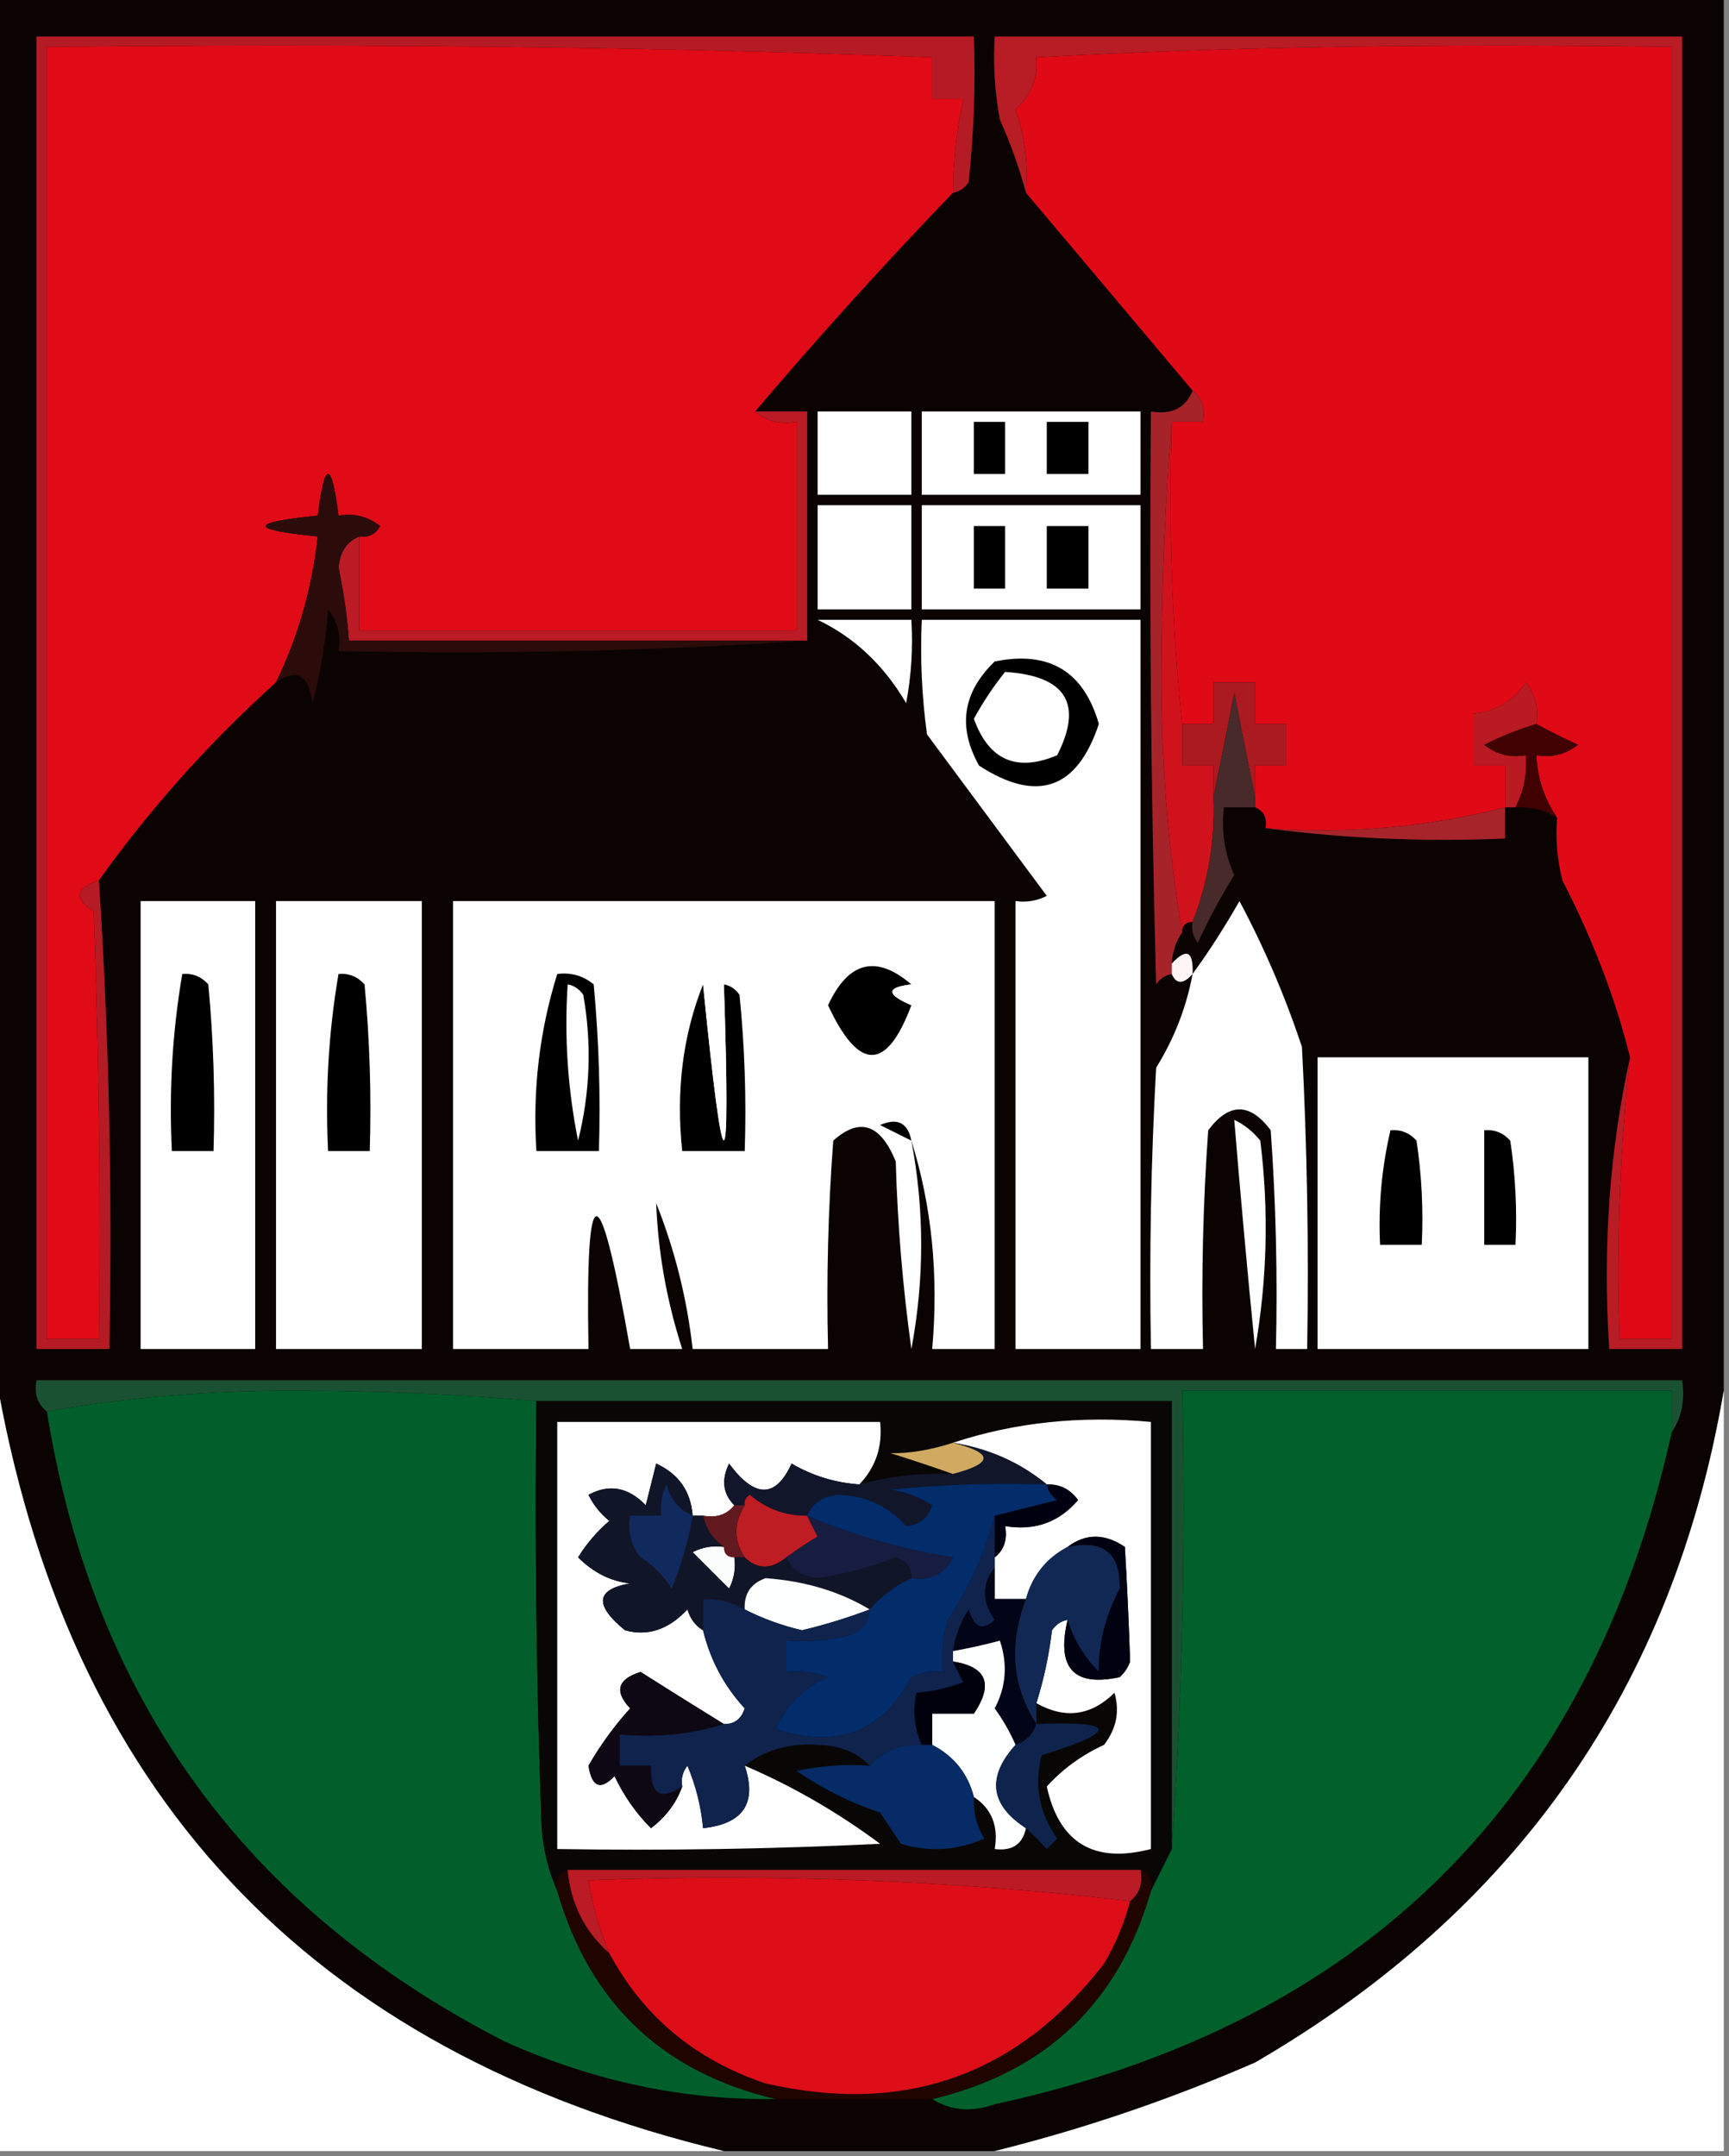 <?xml version="1.0" encoding="UTF-8"?>
<!DOCTYPE svg PUBLIC "-//W3C//DTD SVG 1.1//EN" "http://www.w3.org/Graphics/SVG/1.1/DTD/svg11.dtd">
<svg xmlns="http://www.w3.org/2000/svg" version="1.1" width="166px" height="207px" style="shape-rendering:geometricPrecision; text-rendering:geometricPrecision; image-rendering:optimizeQuality; fill-rule:evenodd; clip-rule:evenodd" xmlns:xlink="http://www.w3.org/1999/xlink">
<rect width="100%" height="100%" fill="#808080" stroke="none"/>
<g><path style="opacity:1" fill="#0a0302" d="M -0.5,-0.5 C 54.833,-0.5 110.167,-0.5 165.5,-0.5C 165.5,44.167 165.5,88.833 165.5,133.5C 160.657,161.881 145.657,183.381 120.5,198C 112.336,201.554 104.002,204.388 95.5,206.5C 86.833,206.5 78.167,206.5 69.5,206.5C 29.593,196.928 6.26,171.928 -0.5,131.5C -0.5,87.5 -0.5,43.5 -0.5,-0.5 Z"/></g>
<g><path style="opacity:1" fill="#b51b25" d="M 91.5,18.5 C 91.508,15.455 91.841,12.455 92.5,9.5C 91.5,9.5 90.5,9.5 89.5,9.5C 89.5,8.167 89.5,6.833 89.5,5.5C 63.199,4.499 34.866,4.165 4.5,4.5C 4.5,45.833 4.5,87.167 4.5,128.5C 6.167,128.5 7.833,128.5 9.5,128.5C 9.667,114.829 9.5,101.163 9,87.5C 7.073,86.238 7.24,85.238 9.5,84.5C 10.468,99.452 10.801,114.452 10.5,129.5C 8.167,129.5 5.833,129.5 3.5,129.5C 3.5,87.5 3.5,45.5 3.5,3.5C 33.5,3.5 63.5,3.5 93.5,3.5C 93.666,8.179 93.499,12.845 93,17.5C 92.617,18.056 92.117,18.389 91.5,18.5 Z"/></g>
<g><path style="opacity:1" fill="#e00b17" d="M 91.5,18.5 C 84.933,25.311 78.6,32.311 72.5,39.5C 73.568,40.434 74.901,40.768 76.5,40.5C 76.5,47.167 76.5,53.833 76.5,60.5C 62.5,60.5 48.5,60.5 34.5,60.5C 34.5,57.5 34.5,54.5 34.5,51.5C 35.376,51.631 36.043,51.297 36.5,50.5C 35.311,49.571 33.978,49.238 32.5,49.5C 31.833,44.167 31.167,44.167 30.5,49.5C 23.833,50.167 23.833,50.833 30.5,51.5C 29.966,56.431 28.633,61.097 26.5,65.5C 20.14,71.227 14.473,77.56 9.5,84.5C 7.24,85.238 7.073,86.238 9,87.5C 9.5,101.163 9.667,114.829 9.5,128.5C 7.833,128.5 6.167,128.5 4.5,128.5C 4.5,87.167 4.5,45.833 4.5,4.5C 34.866,4.165 63.199,4.499 89.5,5.5C 89.5,6.833 89.5,8.167 89.5,9.5C 90.5,9.5 91.5,9.5 92.5,9.5C 91.841,12.455 91.508,15.455 91.5,18.5 Z"/></g>
<g><path style="opacity:1" fill="#e00a17" d="M 156.5,101.5 C 155.13,95.94 152.963,90.273 150,84.5C 149.505,82.527 149.338,80.527 149.5,78.5C 148.28,76.718 147.614,74.718 147.5,72.5C 148.978,72.762 150.311,72.429 151.5,71.5C 150.051,70.828 148.718,70.161 147.5,69.5C 147.762,68.022 147.429,66.689 146.5,65.5C 145.305,67.297 143.638,68.297 141.5,68.5C 141.5,70.167 141.5,71.833 141.5,73.5C 142.5,73.5 143.5,73.5 144.5,73.5C 144.5,74.833 144.5,76.167 144.5,77.5C 137.108,79.414 129.441,80.081 121.5,79.5C 121.672,78.508 121.338,77.842 120.5,77.5C 120.5,77.167 120.5,76.833 120.5,76.5C 120.5,75.5 120.5,74.5 120.5,73.5C 121.5,73.5 122.5,73.5 123.5,73.5C 123.5,72.167 123.5,70.833 123.5,69.5C 122.5,69.5 121.5,69.5 120.5,69.5C 120.5,68.167 120.5,66.833 120.5,65.5C 119.167,65.5 117.833,65.5 116.5,65.5C 116.5,66.833 116.5,68.167 116.5,69.5C 115.5,69.5 114.5,69.5 113.5,69.5C 112.506,60.014 112.173,50.348 112.5,40.5C 113.5,40.5 114.5,40.5 115.5,40.5C 115.737,39.209 115.404,38.209 114.5,37.5C 109.196,31.192 103.863,24.858 98.5,18.5C 98.726,15.751 98.393,13.084 97.5,10.5C 99.005,9.158 99.671,7.492 99.5,5.5C 117.799,4.497 138.132,4.164 160.5,4.5C 160.5,45.833 160.5,87.167 160.5,128.5C 158.833,128.5 157.167,128.5 155.5,128.5C 155.196,119.416 155.529,110.416 156.5,101.5 Z"/></g>
<g><path style="opacity:1" fill="#b81c24" d="M 156.5,101.5 C 155.529,110.416 155.196,119.416 155.5,128.5C 157.167,128.5 158.833,128.5 160.5,128.5C 160.5,87.167 160.5,45.833 160.5,4.5C 138.132,4.164 117.799,4.497 99.5,5.5C 99.671,7.492 99.005,9.158 97.5,10.5C 98.393,13.084 98.726,15.751 98.5,18.5C 97.876,16.166 97.043,13.833 96,11.5C 95.503,8.854 95.336,6.187 95.5,3.5C 117.5,3.5 139.5,3.5 161.5,3.5C 161.5,45.5 161.5,87.5 161.5,129.5C 159.167,129.5 156.833,129.5 154.5,129.5C 153.861,119.773 154.528,110.44 156.5,101.5 Z"/></g>
<g><path style="opacity:1" fill="#fefffe" d="M 78.5,39.5 C 81.5,39.5 84.5,39.5 87.5,39.5C 87.5,42.167 87.5,44.833 87.5,47.5C 84.5,47.5 81.5,47.5 78.5,47.5C 78.5,44.833 78.5,42.167 78.5,39.5 Z"/></g>
<g><path style="opacity:1" fill="#fefefe" d="M 88.5,39.5 C 95.5,39.5 102.5,39.5 109.5,39.5C 109.5,42.167 109.5,44.833 109.5,47.5C 102.5,47.5 95.5,47.5 88.5,47.5C 88.5,44.833 88.5,42.167 88.5,39.5 Z"/></g>
<g><path style="opacity:1" fill="#000000" d="M 93.5,40.5 C 94.5,40.5 95.5,40.5 96.5,40.5C 96.5,42.167 96.5,43.833 96.5,45.5C 95.5,45.5 94.5,45.5 93.5,45.5C 93.5,43.833 93.5,42.167 93.5,40.5 Z"/></g>
<g><path style="opacity:1" fill="#000000" d="M 100.5,40.5 C 101.833,40.5 103.167,40.5 104.5,40.5C 104.5,42.167 104.5,43.833 104.5,45.5C 103.167,45.5 101.833,45.5 100.5,45.5C 100.5,43.833 100.5,42.167 100.5,40.5 Z"/></g>
<g><path style="opacity:1" fill="#a7232a" d="M 114.5,37.5 C 115.404,38.209 115.737,39.209 115.5,40.5C 114.5,40.5 113.5,40.5 112.5,40.5C 111.834,48.493 111.5,56.66 111.5,65C 111.502,73.528 112.169,81.695 113.5,89.5C 112.89,90.391 112.557,91.391 112.5,92.5C 112.5,92.833 112.5,93.167 112.5,93.5C 111.883,93.611 111.383,93.944 111,94.5C 110.5,76.17 110.333,57.836 110.5,39.5C 112.483,39.843 113.817,39.176 114.5,37.5 Z"/></g>
<g><path style="opacity:1" fill="#d0121d" d="M 112.5,40.5 C 112.173,50.348 112.506,60.014 113.5,69.5C 113.5,70.833 113.5,72.167 113.5,73.5C 114.5,73.5 115.5,73.5 116.5,73.5C 116.5,74.5 116.5,75.5 116.5,76.5C 116.667,80.67 116,84.67 114.5,88.5C 113.833,88.5 113.5,88.833 113.5,89.5C 112.169,81.695 111.502,73.528 111.5,65C 111.5,56.66 111.834,48.493 112.5,40.5 Z"/></g>
<g><path style="opacity:1" fill="#fefefe" d="M 78.5,48.5 C 81.5,48.5 84.5,48.5 87.5,48.5C 87.5,51.833 87.5,55.167 87.5,58.5C 84.5,58.5 81.5,58.5 78.5,58.5C 78.5,55.167 78.5,51.833 78.5,48.5 Z"/></g>
<g><path style="opacity:1" fill="#fefefe" d="M 88.5,48.5 C 95.5,48.5 102.5,48.5 109.5,48.5C 109.5,51.833 109.5,55.167 109.5,58.5C 102.5,58.5 95.5,58.5 88.5,58.5C 88.5,55.167 88.5,51.833 88.5,48.5 Z"/></g>
<g><path style="opacity:1" fill="#000000" d="M 93.5,50.5 C 94.5,50.5 95.5,50.5 96.5,50.5C 96.5,52.5 96.5,54.5 96.5,56.5C 95.5,56.5 94.5,56.5 93.5,56.5C 93.5,54.5 93.5,52.5 93.5,50.5 Z"/></g>
<g><path style="opacity:1" fill="#000000" d="M 100.5,50.5 C 101.833,50.5 103.167,50.5 104.5,50.5C 104.5,52.5 104.5,54.5 104.5,56.5C 103.167,56.5 101.833,56.5 100.5,56.5C 100.5,54.5 100.5,52.5 100.5,50.5 Z"/></g>
<g><path style="opacity:1" fill="#fefefe" d="M 78.5,59.5 C 81.5,59.5 84.5,59.5 87.5,59.5C 87.664,62.187 87.497,64.854 87,67.5C 84.85,63.842 82.017,61.175 78.5,59.5 Z"/></g>
<g><path style="opacity:1" fill="#fefefe" d="M 88.5,59.5 C 95.5,59.5 102.5,59.5 109.5,59.5C 109.5,82.833 109.5,106.167 109.5,129.5C 105.5,129.5 101.5,129.5 97.5,129.5C 97.5,115.167 97.5,100.833 97.5,86.5C 98.552,86.65 99.552,86.483 100.5,86C 96.667,80.833 92.833,75.667 89,70.5C 88.501,66.848 88.335,63.182 88.5,59.5 Z"/></g>
<g><path style="opacity:1" fill="#bb1b24" d="M 72.5,39.5 C 74.167,39.5 75.833,39.5 77.5,39.5C 77.5,46.833 77.5,54.167 77.5,61.5C 62.833,61.5 48.167,61.5 33.5,61.5C 33.331,59.152 32.997,56.818 32.5,54.5C 32.64,52.97 33.306,51.97 34.5,51.5C 34.5,54.5 34.5,57.5 34.5,60.5C 48.5,60.5 62.5,60.5 76.5,60.5C 76.5,53.833 76.5,47.167 76.5,40.5C 74.901,40.768 73.568,40.434 72.5,39.5 Z"/></g>
<g><path style="opacity:1" fill="#2b0c0b" d="M 34.5,51.5 C 33.306,51.97 32.64,52.97 32.5,54.5C 32.997,56.818 33.331,59.152 33.5,61.5C 48.167,61.5 62.833,61.5 77.5,61.5C 62.676,62.496 47.676,62.829 32.5,62.5C 32.762,61.022 32.429,59.689 31.5,58.5C 31.262,61.639 30.762,64.639 30,67.5C 29.666,64.81 28.499,64.144 26.5,65.5C 28.633,61.097 29.966,56.431 30.5,51.5C 23.833,50.833 23.833,50.167 30.5,49.5C 31.167,44.167 31.833,44.167 32.5,49.5C 33.978,49.238 35.311,49.571 36.5,50.5C 36.043,51.297 35.376,51.631 34.5,51.5 Z"/></g>
<g><path style="opacity:1" fill="#000000" d="M 95.5,63.5 C 100.717,62.439 104.05,64.439 105.5,69.5C 103.411,75.777 99.577,77.11 94,73.5C 91.925,69.794 92.425,66.461 95.5,63.5 Z"/></g>
<g><path style="opacity:1" fill="#fefefe" d="M 96.5,64.5 C 102.345,64.88 104.012,67.547 101.5,72.5C 97.6,74.145 94.933,72.978 93.5,69C 94.386,67.385 95.386,65.885 96.5,64.5 Z"/></g>
<g><path style="opacity:1" fill="#ab1921" d="M 120.5,76.5 C 119.834,73.311 119.167,69.977 118.5,66.5C 117.833,69.977 117.166,73.311 116.5,76.5C 116.5,75.5 116.5,74.5 116.5,73.5C 115.5,73.5 114.5,73.5 113.5,73.5C 113.5,72.167 113.5,70.833 113.5,69.5C 114.5,69.5 115.5,69.5 116.5,69.5C 116.5,68.167 116.5,66.833 116.5,65.5C 117.833,65.5 119.167,65.5 120.5,65.5C 120.5,66.833 120.5,68.167 120.5,69.5C 121.5,69.5 122.5,69.5 123.5,69.5C 123.5,70.833 123.5,72.167 123.5,73.5C 122.5,73.5 121.5,73.5 120.5,73.5C 120.5,74.5 120.5,75.5 120.5,76.5 Z"/></g>
<g><path style="opacity:1" fill="#ba1a21" d="M 147.5,69.5 C 145.805,70.011 144.139,70.678 142.5,71.5C 143.689,72.429 145.022,72.762 146.5,72.5C 146.634,74.291 146.301,75.958 145.5,77.5C 145.167,77.5 144.833,77.5 144.5,77.5C 144.5,76.167 144.5,74.833 144.5,73.5C 143.5,73.5 142.5,73.5 141.5,73.5C 141.5,71.833 141.5,70.167 141.5,68.5C 143.638,68.297 145.305,67.297 146.5,65.5C 147.429,66.689 147.762,68.022 147.5,69.5 Z"/></g>
<g><path style="opacity:1" fill="#400100" d="M 147.5,69.5 C 148.718,70.161 150.051,70.828 151.5,71.5C 150.311,72.429 148.978,72.762 147.5,72.5C 147.614,74.718 148.28,76.718 149.5,78.5C 148.292,77.766 146.959,77.433 145.5,77.5C 146.301,75.958 146.634,74.291 146.5,72.5C 145.022,72.762 143.689,72.429 142.5,71.5C 144.139,70.678 145.805,70.011 147.5,69.5 Z"/></g>
<g><path style="opacity:1" fill="#a7242b" d="M 144.5,77.5 C 144.5,78.5 144.5,79.5 144.5,80.5C 136.648,80.825 128.982,80.492 121.5,79.5C 129.441,80.081 137.108,79.414 144.5,77.5 Z"/></g>
<g><path style="opacity:1" fill="#482a2a" d="M 120.5,76.5 C 120.5,76.833 120.5,77.167 120.5,77.5C 119.5,77.5 118.5,77.5 117.5,77.5C 117.244,79.793 117.577,81.959 118.5,84C 117.206,86.087 116.039,88.254 115,90.5C 114.536,89.906 114.369,89.239 114.5,88.5C 116,84.67 116.667,80.67 116.5,76.5C 117.166,73.311 117.833,69.977 118.5,66.5C 119.167,69.977 119.834,73.311 120.5,76.5 Z"/></g>
<g><path style="opacity:1" fill="#fefefe" d="M 13.5,86.5 C 17.167,86.5 20.833,86.5 24.5,86.5C 24.5,100.833 24.5,115.167 24.5,129.5C 20.833,129.5 17.167,129.5 13.5,129.5C 13.5,115.167 13.5,100.833 13.5,86.5 Z"/></g>
<g><path style="opacity:1" fill="#fefefe" d="M 26.5,86.5 C 31.167,86.5 35.833,86.5 40.5,86.5C 40.5,100.833 40.5,115.167 40.5,129.5C 35.833,129.5 31.167,129.5 26.5,129.5C 26.5,115.167 26.5,100.833 26.5,86.5 Z"/></g>
<g><path style="opacity:1" fill="#fefefe" d="M 87.5,109.5 C 88.757,116.142 88.757,122.809 87.5,129.5C 86.67,123.528 86.17,117.528 86,111.5C 84.535,107.893 82.535,107.226 80,109.5C 79.5,116.158 79.334,122.825 79.5,129.5C 75.167,129.5 70.833,129.5 66.5,129.5C 65.961,124.679 64.795,120.012 63,115.5C 63.183,120.243 64.016,124.91 65.5,129.5C 63.833,129.5 62.167,129.5 60.5,129.5C 57.53,112.51 56.197,112.51 56.5,129.5C 52.167,129.5 47.833,129.5 43.5,129.5C 43.5,115.167 43.5,100.833 43.5,86.5C 60.833,86.5 78.167,86.5 95.5,86.5C 95.5,100.833 95.5,115.167 95.5,129.5C 93.5,129.5 91.5,129.5 89.5,129.5C 90.126,122.416 89.459,115.75 87.5,109.5 Z"/></g>
<g><path style="opacity:1" fill="#fefefe" d="M 114.5,93.5 C 116.081,91.326 117.581,88.993 119,86.5C 121.381,90.968 123.381,95.635 125,100.5C 125.5,110.161 125.666,119.828 125.5,129.5C 124.5,129.5 123.5,129.5 122.5,129.5C 122.666,122.492 122.5,115.492 122,108.5C 120,105.833 118,105.833 116,108.5C 115.5,115.492 115.334,122.492 115.5,129.5C 113.833,129.5 112.167,129.5 110.5,129.5C 110.334,120.494 110.5,111.494 111,102.5C 112.741,99.691 113.908,96.691 114.5,93.5 Z"/></g>
<g><path style="opacity:1" fill="#000000" d="M 87.5,94.5 C 85.067,94.786 85.067,95.452 87.5,96.5C 85.119,102.861 82.452,102.861 79.5,96.5C 81.458,92.283 84.124,91.617 87.5,94.5 Z"/></g>
<g><path style="opacity:1" fill="#fff5f7" d="M 114.5,93.5 C 113.604,94.506 112.938,94.506 112.5,93.5C 112.5,93.167 112.5,92.833 112.5,92.5C 113.925,90.969 114.591,91.302 114.5,93.5 Z"/></g>
<g><path style="opacity:1" fill="#000000" d="M 17.5,93.5 C 18.496,93.414 19.329,93.748 20,94.5C 20.499,99.823 20.666,105.156 20.5,110.5C 19.167,110.5 17.833,110.5 16.5,110.5C 16.214,104.741 16.548,99.075 17.5,93.5 Z"/></g>
<g><path style="opacity:1" fill="#000000" d="M 32.5,93.5 C 33.496,93.414 34.329,93.748 35,94.5C 35.499,99.823 35.666,105.156 35.5,110.5C 34.167,110.5 32.833,110.5 31.5,110.5C 31.214,104.741 31.548,99.075 32.5,93.5 Z"/></g>
<g><path style="opacity:1" fill="#000000" d="M 53.5,93.5 C 54.822,93.33 55.989,93.663 57,94.5C 57.499,99.823 57.666,105.156 57.5,110.5C 55.5,110.5 53.5,110.5 51.5,110.5C 51.124,104.66 51.791,98.994 53.5,93.5 Z"/></g>
<g><path style="opacity:1" fill="#fefefe" d="M 54.5,94.5 C 55.117,94.611 55.617,94.944 56,95.5C 56.828,100.202 56.662,104.869 55.5,109.5C 54.506,104.544 54.172,99.544 54.5,94.5 Z"/></g>
<g><path style="opacity:1" fill="#000000" d="M 67.5,94.5 C 69.489,114.446 70.156,114.446 69.5,94.5C 70.117,94.611 70.617,94.944 71,95.5C 71.499,100.489 71.666,105.489 71.5,110.5C 69.5,110.5 67.5,110.5 65.5,110.5C 64.887,104.729 65.554,99.396 67.5,94.5 Z"/></g>
<g><path style="opacity:1" fill="#fefffe" d="M 67.5,94.5 C 68.167,94.5 68.833,94.5 69.5,94.5C 70.156,114.446 69.489,114.446 67.5,94.5 Z"/></g>
<g><path style="opacity:1" fill="#fefffe" d="M 87.5,94.5 C 87.5,95.167 87.5,95.833 87.5,96.5C 85.067,95.452 85.067,94.786 87.5,94.5 Z"/></g>
<g><path style="opacity:1" fill="#fefefe" d="M 126.5,101.5 C 135.167,101.5 143.833,101.5 152.5,101.5C 152.5,110.833 152.5,120.167 152.5,129.5C 143.833,129.5 135.167,129.5 126.5,129.5C 126.5,120.167 126.5,110.833 126.5,101.5 Z"/></g>
<g><path style="opacity:1" fill="#000000" d="M 87.5,109.5 C 86.527,109.013 85.527,108.513 84.5,108C 86.157,107.275 87.157,107.775 87.5,109.5 Z"/></g>
<g><path style="opacity:1" fill="#fefffe" d="M 118.5,107.5 C 119.458,107.953 120.292,108.619 121,109.5C 121.831,116.192 121.664,122.858 120.5,129.5C 119.767,122.144 119.1,114.81 118.5,107.5 Z"/></g>
<g><path style="opacity:1" fill="#000000" d="M 133.5,108.5 C 134.496,108.414 135.329,108.748 136,109.5C 136.498,112.817 136.665,116.15 136.5,119.5C 135.167,119.5 133.833,119.5 132.5,119.5C 132.323,115.766 132.656,112.099 133.5,108.5 Z"/></g>
<g><path style="opacity:1" fill="#000000" d="M 142.5,108.5 C 143.496,108.414 144.329,108.748 145,109.5C 145.498,112.817 145.665,116.15 145.5,119.5C 144.5,119.5 143.5,119.5 142.5,119.5C 142.5,115.833 142.5,112.167 142.5,108.5 Z"/></g>
<g><path style="opacity:1" fill="#fefefe" d="M -0.5,131.5 C 6.26,171.928 29.593,196.928 69.5,206.5C 46.167,206.5 22.833,206.5 -0.5,206.5C -0.5,181.5 -0.5,156.5 -0.5,131.5 Z"/></g>
<g><path style="opacity:1" fill="#1b5133" d="M 160.5,137.5 C 160.5,136.167 160.5,134.833 160.5,133.5C 144.833,133.5 129.167,133.5 113.5,133.5C 113.829,148.343 113.496,163.01 112.5,177.5C 112.5,163.167 112.5,148.833 112.5,134.5C 92.167,134.5 71.833,134.5 51.5,134.5C 43.841,133.834 36.007,133.5 28,133.5C 19.804,133.502 11.97,134.169 4.5,135.5C 3.596,134.791 3.263,133.791 3.5,132.5C 56.167,132.5 108.833,132.5 161.5,132.5C 161.784,134.415 161.451,136.081 160.5,137.5 Z"/></g>
<g><path style="opacity:1" fill="#fefefe" d="M 165.5,133.5 C 165.5,157.833 165.5,182.167 165.5,206.5C 142.167,206.5 118.833,206.5 95.5,206.5C 104.002,204.388 112.336,201.554 120.5,198C 145.657,183.381 160.657,161.881 165.5,133.5 Z"/></g>
<g><path style="opacity:1" fill="#025f2b" d="M 51.5,134.5 C 51.333,148.171 51.5,161.837 52,175.5C 52.191,177.708 52.691,179.708 53.5,181.5C 56.601,192.267 63.601,198.934 74.5,201.5C 65.66,201.633 56.994,199.799 48.5,196C 23.606,183.272 8.939,163.106 4.5,135.5C 11.97,134.169 19.804,133.502 28,133.5C 36.007,133.5 43.841,133.834 51.5,134.5 Z"/></g>
<g><path style="opacity:1" fill="#02602b" d="M 160.5,137.5 C 152.675,172.825 131.008,194.325 95.5,202C 93.288,202.789 91.288,202.622 89.5,201.5C 100.425,198.907 107.425,192.24 110.5,181.5C 111.167,180.167 111.833,178.833 112.5,177.5C 113.496,163.01 113.829,148.343 113.5,133.5C 129.167,133.5 144.833,133.5 160.5,133.5C 160.5,134.833 160.5,136.167 160.5,137.5 Z"/></g>
<g><path style="opacity:1" fill="#090705" d="M 51.5,134.5 C 71.833,134.5 92.167,134.5 112.5,134.5C 112.5,148.833 112.5,163.167 112.5,177.5C 111.833,178.833 111.167,180.167 110.5,181.5C 110.672,180.508 110.338,179.842 109.5,179.5C 91.167,179.5 72.833,179.5 54.5,179.5C 53.662,179.842 53.328,180.508 53.5,181.5C 52.691,179.708 52.191,177.708 52,175.5C 51.5,161.837 51.333,148.171 51.5,134.5 Z"/></g>
<g><path style="opacity:1" fill="#fefefe" d="M 82.5,142.5 C 80.173,142.335 78.007,141.669 76,140.5C 74.472,143.841 72.472,143.841 70,140.5C 69.235,142.066 69.402,143.399 70.5,144.5C 69.791,145.404 68.791,145.737 67.5,145.5C 67.167,145.5 66.833,145.5 66.5,145.5C 66.325,143.156 65.159,141.489 63,140.5C 62.667,141.833 62.333,143.167 62,144.5C 60.308,142.755 58.475,142.422 56.5,143.5C 56.977,144.478 57.643,145.311 58.5,146C 57.313,147.019 56.313,148.186 55.5,149.5C 56.989,150.98 58.655,151.813 60.5,152C 57.2,152.567 57.033,154.067 60,156.5C 62.184,157.108 64.184,156.441 66,154.5C 66.278,155.416 66.778,156.082 67.5,156.5C 68.189,159.353 69.522,161.853 71.5,164C 71.164,165.03 70.497,165.53 69.5,165.5C 66.862,163.878 64.196,162.211 61.5,160.5C 59.289,161.193 58.955,162.359 60.5,164C 58.967,165.698 57.634,167.531 56.5,169.5C 56.824,171.569 57.657,171.902 59,170.5C 59.9,172.398 61.066,174.064 62.5,175.5C 63.934,174.412 64.934,173.078 65.5,171.5C 65.369,170.761 65.536,170.094 66,169.5C 66.813,171.436 67.313,173.436 67.5,175.5C 71.369,175.082 72.702,173.082 71.5,169.5C 76.061,171.452 80.395,173.952 84.5,177C 74.172,177.5 63.839,177.666 53.5,177.5C 53.5,163.833 53.5,150.167 53.5,136.5C 63.833,136.5 74.167,136.5 84.5,136.5C 84.748,138.858 84.081,140.858 82.5,142.5 Z"/></g>
<g><path style="opacity:1" fill="#fefefe" d="M 99.5,163.5 C 100.21,161.254 100.71,158.92 101,156.5C 101.383,155.944 101.883,155.611 102.5,155.5C 101.408,160.123 103.075,161.956 107.5,161C 107.957,160.586 108.291,160.086 108.5,159.5C 108.384,155.942 108.218,152.275 108,148.5C 106.057,147.193 104.223,147.193 102.5,148.5C 100.457,149.579 99.124,151.246 98.5,153.5C 97.5,153.5 96.5,153.5 95.5,153.5C 95.5,152.5 95.5,151.5 95.5,150.5C 95.5,150.167 95.5,149.833 95.5,149.5C 96.404,148.791 96.737,147.791 96.5,146.5C 99.346,146.97 101.679,146.137 103.5,144C 102.756,142.961 101.756,142.461 100.5,142.5C 97.937,140.389 94.937,139.056 91.5,138.5C 97.412,136.544 103.745,135.877 110.5,136.5C 110.5,150.167 110.5,163.833 110.5,177.5C 105.027,178.927 101.694,176.927 100.5,171.5C 102.029,169.812 103.863,168.479 106,167.5C 107.187,165.956 107.52,164.289 107,162.5C 104.758,164.715 102.258,165.048 99.5,163.5 Z"/></g>
<g><path style="opacity:1" fill="#d1aa62" d="M 91.5,138.5 C 95.418,139.475 95.418,140.475 91.5,141.5C 89.631,140.835 87.631,140.169 85.5,139.5C 87.322,139.537 89.322,139.204 91.5,138.5 Z"/></g>
<g><path style="opacity:1" fill="#11162b" d="M 91.5,138.5 C 94.937,139.056 97.937,140.389 100.5,142.5C 95.489,142.334 90.489,142.501 85.5,143C 86.938,143.219 88.271,143.719 89.5,144.5C 89.113,145.72 88.28,146.387 87,146.5C 85.271,144.552 83.104,143.552 80.5,143.5C 78.97,143.64 77.97,144.307 77.5,145.5C 75.418,145.528 73.584,144.861 72,143.5C 71.601,143.728 71.435,144.062 71.5,144.5C 71.167,144.5 70.833,144.5 70.5,144.5C 69.402,143.399 69.235,142.066 70,140.5C 72.472,143.841 74.472,143.841 76,140.5C 78.007,141.669 80.173,142.335 82.5,142.5C 85.43,141.701 88.43,141.368 91.5,141.5C 95.418,140.475 95.418,139.475 91.5,138.5 Z"/></g>
<g><path style="opacity:1" fill="#000110" d="M 100.5,142.5 C 101.756,142.461 102.756,142.961 103.5,144C 101.679,146.137 99.346,146.97 96.5,146.5C 96.737,147.791 96.404,148.791 95.5,149.5C 95.5,148.167 95.5,146.833 95.5,145.5C 97.482,145.005 99.482,144.505 101.5,144C 100.944,143.617 100.611,143.117 100.5,142.5 Z"/></g>
<g><path style="opacity:1" fill="#be1d24" d="M 77.5,145.5 C 77.804,146.15 78.137,146.817 78.5,147.5C 77.398,148.176 76.398,148.842 75.5,149.5C 74.039,150.686 72.705,150.686 71.5,149.5C 70.438,147.901 70.438,146.234 71.5,144.5C 71.435,144.062 71.601,143.728 72,143.5C 73.584,144.861 75.418,145.528 77.5,145.5 Z"/></g>
<g><path style="opacity:1" fill="#62191f" d="M 70.5,144.5 C 70.833,144.5 71.167,144.5 71.5,144.5C 70.438,146.234 70.438,147.901 71.5,149.5C 71.167,149.5 70.833,149.5 70.5,149.5C 69.833,149.5 69.5,149.167 69.5,148.5C 68.449,147.778 67.782,146.778 67.5,145.5C 68.791,145.737 69.791,145.404 70.5,144.5 Z"/></g>
<g><path style="opacity:1" fill="#fbfdfd" d="M 69.5,148.5 C 69.5,149.167 69.833,149.5 70.5,149.5C 70.65,150.552 70.483,151.552 70,152.5C 68.833,151.333 67.667,150.167 66.5,149C 67.448,148.517 68.448,148.351 69.5,148.5 Z"/></g>
<g><path style="opacity:1" fill="#171d40" d="M 77.5,145.5 C 81.835,147.363 86.501,148.696 91.5,149.5C 90.68,151.111 89.346,151.778 87.5,151.5C 87.53,150.503 87.03,149.836 86,149.5C 83.579,150.474 81.079,151.14 78.5,151.5C 76.97,151.36 75.97,150.693 75.5,149.5C 76.398,148.842 77.398,148.176 78.5,147.5C 78.137,146.817 77.804,146.15 77.5,145.5 Z"/></g>
<g><path style="opacity:1" fill="#111528" d="M 66.5,145.5 C 66.833,145.5 67.167,145.5 67.5,145.5C 67.782,146.778 68.449,147.778 69.5,148.5C 68.448,148.351 67.448,148.517 66.5,149C 67.667,150.167 68.833,151.333 70,152.5C 70.483,151.552 70.65,150.552 70.5,149.5C 70.833,149.5 71.167,149.5 71.5,149.5C 72.705,150.686 74.039,150.686 75.5,149.5C 75.97,150.693 76.97,151.36 78.5,151.5C 81.079,151.14 83.579,150.474 86,149.5C 87.03,149.836 87.53,150.503 87.5,151.5C 85.97,152.211 84.637,153.211 83.5,154.5C 80.61,152.77 77.276,151.77 73.5,151.5C 72.082,152.005 71.415,153.005 71.5,154.5C 70.292,153.766 68.959,153.433 67.5,153.5C 67.5,154.5 67.5,155.5 67.5,156.5C 66.778,156.082 66.278,155.416 66,154.5C 64.184,156.441 62.184,157.108 60,156.5C 57.033,154.067 57.2,152.567 60.5,152C 58.655,151.813 56.989,150.98 55.5,149.5C 56.313,148.186 57.313,147.019 58.5,146C 57.643,145.311 56.977,144.478 56.5,143.5C 58.475,142.422 60.308,142.755 62,144.5C 62.333,143.167 62.667,141.833 63,140.5C 65.159,141.489 66.325,143.156 66.5,145.5 Z"/></g>
<g><path style="opacity:1" fill="#112a5d" d="M 66.5,145.5 C 66.087,147.89 65.421,150.223 64.5,152.5C 63.719,151.263 62.719,150.263 61.5,149.5C 60.571,148.311 60.238,146.978 60.5,145.5C 61.5,145.5 62.5,145.5 63.5,145.5C 63.35,144.448 63.517,143.448 64,142.5C 64.377,143.942 65.21,144.942 66.5,145.5 Z"/></g>
<g><path style="opacity:1" fill="#fdfefe" d="M 83.5,154.5 C 81.393,155.3 79.226,155.967 77,156.5C 75.061,156.046 73.228,155.379 71.5,154.5C 71.415,153.005 72.082,152.005 73.5,151.5C 77.276,151.77 80.61,152.77 83.5,154.5 Z"/></g>
<g><path style="opacity:1" fill="#122854" d="M 102.5,148.5 C 105.93,147.755 107.597,149.089 107.5,152.5C 106.116,155.179 105.45,157.845 105.5,160.5C 104.065,159.053 103.065,157.386 102.5,155.5C 101.883,155.611 101.383,155.944 101,156.5C 100.71,158.92 100.21,161.254 99.5,163.5C 99.5,164.167 99.5,164.833 99.5,165.5C 97.158,161.884 96.825,157.884 98.5,153.5C 99.124,151.246 100.457,149.579 102.5,148.5 Z"/></g>
<g><path style="opacity:1" fill="#0f234d" d="M 95.5,145.5 C 95.5,146.833 95.5,148.167 95.5,149.5C 95.5,149.833 95.5,150.167 95.5,150.5C 94.265,152.017 94.265,153.684 95.5,155.5C 94.369,156.604 93.535,156.271 93,154.5C 92.209,155.745 91.709,157.078 91.5,158.5C 91.5,158.833 91.5,159.167 91.5,159.5C 91.804,160.15 92.137,160.817 92.5,161.5C 90.922,162.072 89.422,162.406 88,162.5C 87.615,164.197 87.782,165.863 88.5,167.5C 86.486,167.392 84.82,168.058 83.5,169.5C 82.306,168.223 80.64,167.556 78.5,167.5C 75.795,167.316 73.462,167.983 71.5,169.5C 72.702,173.082 71.369,175.082 67.5,175.5C 67.313,173.436 66.813,171.436 66,169.5C 65.536,170.094 65.369,170.761 65.5,171.5C 63.402,172.914 62.402,172.248 62.5,169.5C 61.5,169.5 60.5,169.5 59.5,169.5C 59.5,168.5 59.5,167.5 59.5,166.5C 63.042,166.813 66.375,166.479 69.5,165.5C 70.497,165.53 71.164,165.03 71.5,164C 69.522,161.853 68.189,159.353 67.5,156.5C 67.5,155.5 67.5,154.5 67.5,153.5C 68.959,153.433 70.292,153.766 71.5,154.5C 73.228,155.379 75.061,156.046 77,156.5C 79.226,155.967 81.393,155.3 83.5,154.5C 83.423,155.75 82.756,156.583 81.5,157C 79.527,157.495 77.527,157.662 75.5,157.5C 75.5,158.5 75.5,159.5 75.5,160.5C 76.873,160.343 78.207,160.51 79.5,161C 77.167,162 75.5,163.667 74.5,166C 80.418,167.899 84.751,166.233 87.5,161C 88.448,160.517 89.448,160.351 90.5,160.5C 90.34,158.801 90.507,157.134 91,155.5C 93.107,152.341 94.607,149.008 95.5,145.5 Z"/></g>
<g><path style="opacity:1" fill="#020417" d="M 95.5,150.5 C 95.5,151.5 95.5,152.5 95.5,153.5C 96.5,153.5 97.5,153.5 98.5,153.5C 96.825,157.884 97.158,161.884 99.5,165.5C 99.167,166.5 98.5,167.167 97.5,167.5C 96.972,166.279 96.305,165.113 95.5,164C 96.591,161.936 96.758,159.769 96,157.5C 94.436,157.912 92.936,158.245 91.5,158.5C 91.709,157.078 92.209,155.745 93,154.5C 93.535,156.271 94.369,156.604 95.5,155.5C 94.265,153.684 94.265,152.017 95.5,150.5 Z"/></g>
<g><path style="opacity:1" fill="#000111" d="M 102.5,148.5 C 104.223,147.193 106.057,147.193 108,148.5C 108.218,152.275 108.384,155.942 108.5,159.5C 108.291,160.086 107.957,160.586 107.5,161C 103.075,161.956 101.408,160.123 102.5,155.5C 103.065,157.386 104.065,159.053 105.5,160.5C 105.45,157.845 106.116,155.179 107.5,152.5C 107.597,149.089 105.93,147.755 102.5,148.5 Z"/></g>
<g><path style="opacity:1" fill="#032c6b" d="M 100.5,142.5 C 100.611,143.117 100.944,143.617 101.5,144C 99.482,144.505 97.482,145.005 95.5,145.5C 94.607,149.008 93.107,152.341 91,155.5C 90.507,157.134 90.34,158.801 90.5,160.5C 89.448,160.351 88.448,160.517 87.5,161C 84.751,166.233 80.418,167.899 74.5,166C 75.5,163.667 77.167,162 79.5,161C 78.207,160.51 76.873,160.343 75.5,160.5C 75.5,159.5 75.5,158.5 75.5,157.5C 77.527,157.662 79.527,157.495 81.5,157C 82.756,156.583 83.423,155.75 83.5,154.5C 84.637,153.211 85.97,152.211 87.5,151.5C 89.346,151.778 90.68,151.111 91.5,149.5C 86.501,148.696 81.835,147.363 77.5,145.5C 77.97,144.307 78.97,143.64 80.5,143.5C 83.104,143.552 85.271,144.552 87,146.5C 88.28,146.387 89.113,145.72 89.5,144.5C 88.271,143.719 86.938,143.219 85.5,143C 90.489,142.501 95.489,142.334 100.5,142.5 Z"/></g>
<g><path style="opacity:1" fill="#fdfefe" d="M 97.5,167.5 C 94.72,170.59 95.054,173.257 98.5,175.5C 98.179,177.048 97.179,177.715 95.5,177.5C 95.88,175.302 95.213,173.635 93.5,172.5C 92.92,170.251 91.587,168.585 89.5,167.5C 89.5,166.5 89.5,165.5 89.5,164.5C 90.833,164.5 92.167,164.5 93.5,164.5C 95.401,161.672 94.734,160.006 91.5,159.5C 91.5,159.167 91.5,158.833 91.5,158.5C 92.936,158.245 94.436,157.912 96,157.5C 96.758,159.769 96.591,161.936 95.5,164C 96.305,165.113 96.972,166.279 97.5,167.5 Z"/></g>
<g><path style="opacity:1" fill="#00000d" d="M 91.5,159.5 C 94.734,160.006 95.401,161.672 93.5,164.5C 92.167,164.5 90.833,164.5 89.5,164.5C 89.5,165.5 89.5,166.5 89.5,167.5C 89.167,167.5 88.833,167.5 88.5,167.5C 87.782,165.863 87.615,164.197 88,162.5C 89.422,162.406 90.922,162.072 92.5,161.5C 92.137,160.817 91.804,160.15 91.5,159.5 Z"/></g>
<g><path style="opacity:1" fill="#062b66" d="M 88.5,167.5 C 88.833,167.5 89.167,167.5 89.5,167.5C 91.587,168.585 92.92,170.251 93.5,172.5C 93.421,173.93 93.754,175.264 94.5,176.5C 91.894,177.652 89.227,177.818 86.5,177C 85.833,176 85.167,175 84.5,174C 81.623,173.044 78.956,171.711 76.5,170C 78.81,169.503 81.143,169.337 83.5,169.5C 84.82,168.058 86.486,167.392 88.5,167.5 Z"/></g>
<g><path style="opacity:1" fill="#0e244c" d="M 99.5,165.5 C 107.295,165.187 107.462,166.187 100,168.5C 99.275,171.377 99.775,174.043 101.5,176.5C 101.167,176.833 100.833,177.167 100.5,177.5C 99.818,176.757 99.151,176.091 98.5,175.5C 95.054,173.257 94.72,170.59 97.5,167.5C 98.5,167.167 99.167,166.5 99.5,165.5 Z"/></g>
<g><path style="opacity:1" fill="#0e0815" d="M 69.5,165.5 C 66.375,166.479 63.042,166.813 59.5,166.5C 59.5,167.5 59.5,168.5 59.5,169.5C 60.5,169.5 61.5,169.5 62.5,169.5C 62.402,172.248 63.402,172.914 65.5,171.5C 64.934,173.078 63.934,174.412 62.5,175.5C 61.066,174.064 59.9,172.398 59,170.5C 57.657,171.902 56.824,171.569 56.5,169.5C 57.634,167.531 58.967,165.698 60.5,164C 58.955,162.359 59.289,161.193 61.5,160.5C 64.196,162.211 66.862,163.878 69.5,165.5 Z"/></g>
<g><path style="opacity:1" fill="#1f0400" d="M 54.5,179.5 C 54.794,182.754 56.127,185.421 58.5,187.5C 61.752,193.571 66.752,197.738 73.5,200C 86.85,203.067 97.683,199.234 106,188.5C 107.122,186.593 107.955,184.593 108.5,182.5C 109.404,181.791 109.737,180.791 109.5,179.5C 110.338,179.842 110.672,180.508 110.5,181.5C 107.425,192.24 100.425,198.907 89.5,201.5C 84.5,201.5 79.5,201.5 74.5,201.5C 63.601,198.934 56.601,192.267 53.5,181.5C 53.328,180.508 53.662,179.842 54.5,179.5 Z"/></g>
<g><path style="opacity:1" fill="#dd0e18" d="M 108.5,182.5 C 107.955,184.593 107.122,186.593 106,188.5C 97.683,199.234 86.85,203.067 73.5,200C 66.752,197.738 61.752,193.571 58.5,187.5C 57.545,185.254 56.878,182.921 56.5,180.5C 74.199,179.847 91.532,180.514 108.5,182.5 Z"/></g>
<g><path style="opacity:1" fill="#ba1b24" d="M 54.5,179.5 C 72.833,179.5 91.167,179.5 109.5,179.5C 109.737,180.791 109.404,181.791 108.5,182.5C 91.532,180.514 74.199,179.847 56.5,180.5C 56.878,182.921 57.545,185.254 58.5,187.5C 56.127,185.421 54.794,182.754 54.5,179.5 Z"/></g>
</svg>
